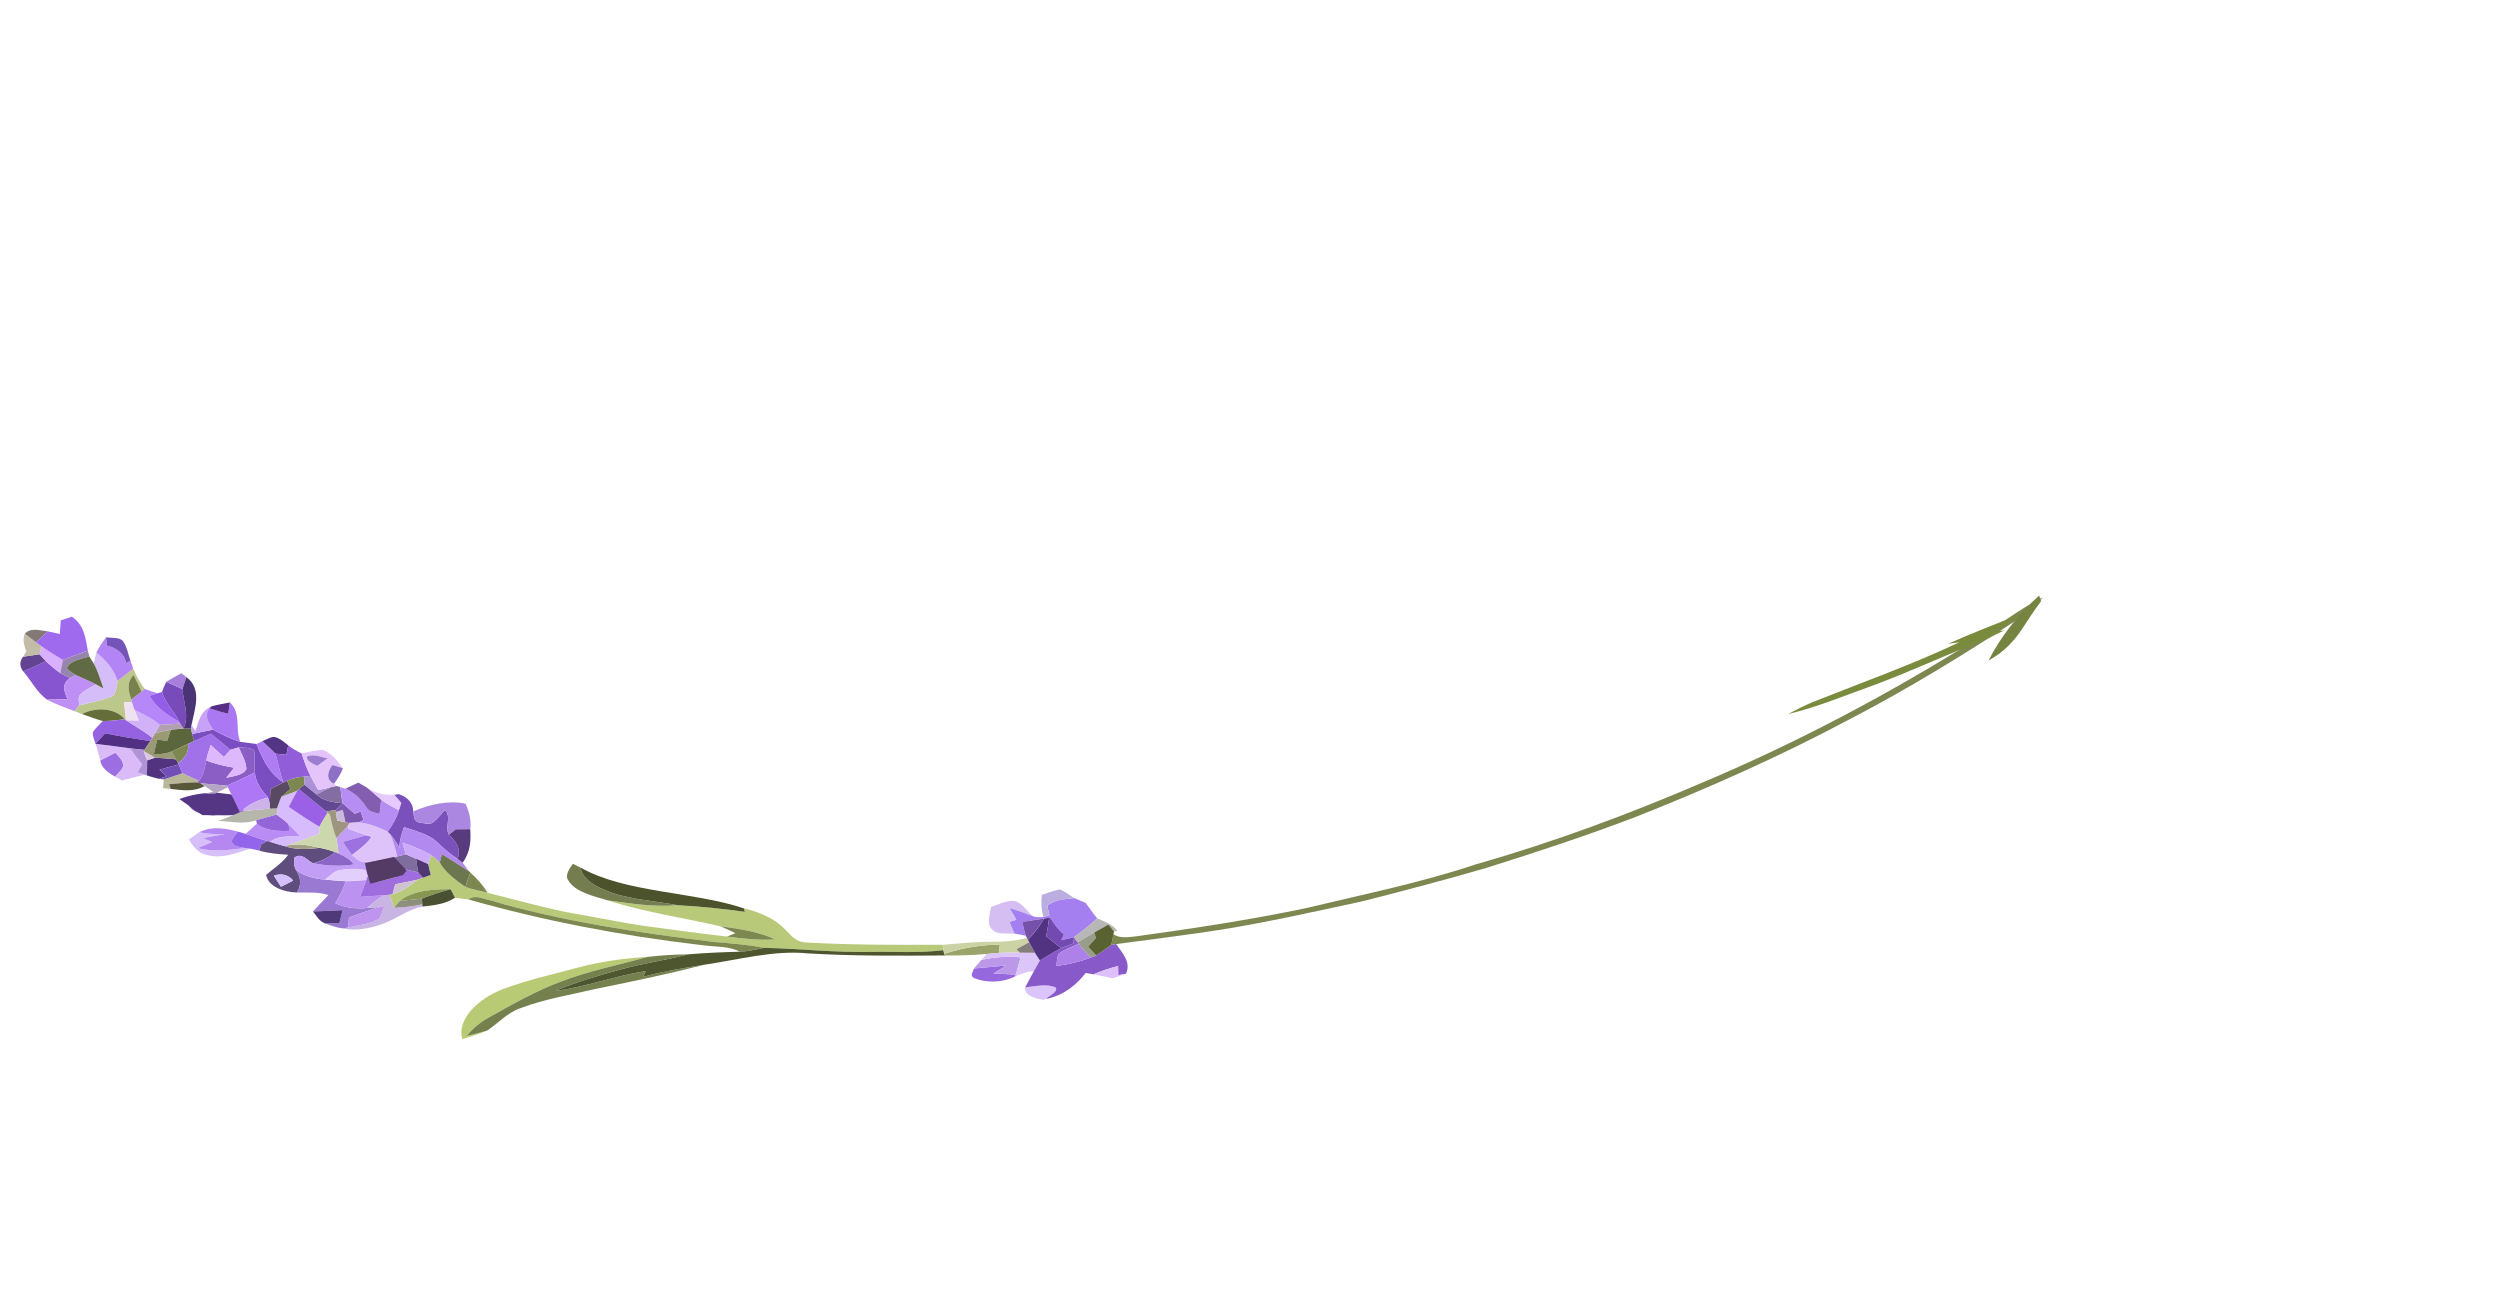<svg width="323" height="169" viewBox="0 0 323 169" fill="none" xmlns="http://www.w3.org/2000/svg">
<g clip-path="url(#clip0_201_320)">
<path d="M6.059 90.39C4.69 89.36 4.048 87.94 2.997 86.737C3.992 86.321 4.969 85.876 5.937 85.426C6.5 85.969 7.116 86.48 7.781 86.957C8.185 87.187 8.621 87.391 9.066 87.577C7.797 88.458 8.398 89.491 8.724 90.359C7.84 90.359 6.951 90.373 6.059 90.39Z" fill="#8755D0"/>
<path d="M2.997 86.737C2.568 86.194 2.458 85.52 2.98 84.85C3.689 84.744 4.397 84.635 5.105 84.526C5.377 84.83 5.653 85.13 5.937 85.426C4.969 85.876 3.992 86.321 2.997 86.737Z" fill="#624492"/>
<path d="M2.98 84.85C3.119 84.621 3.261 84.389 3.408 84.158C3.123 83.444 2.877 82.69 3.2 81.874C3.685 82.243 4.161 82.612 4.646 82.979C4.896 83.167 5.15 83.35 5.407 83.533C5.309 83.864 5.208 84.197 5.105 84.526C4.397 84.635 3.689 84.744 2.98 84.85Z" fill="#C3BCA8"/>
<path d="M4.646 82.979C4.162 82.612 3.685 82.243 3.2 81.874C4.016 81.026 5.229 81.474 6.179 81.575C5.669 82.041 5.156 82.511 4.646 82.979Z" fill="#827974"/>
<path d="M9.625 91.883C8.411 91.412 7.154 90.98 6.059 90.39C6.951 90.373 7.84 90.359 8.724 90.359C8.398 89.491 7.797 88.458 9.066 87.577C9.246 87.484 9.609 87.297 9.788 87.204C10.669 87.608 11.579 87.987 12.417 88.43C11.661 88.841 10.796 89.226 10.305 89.827C10.042 90.272 10.233 90.705 10.253 91.128C10.095 91.317 9.783 91.694 9.625 91.883Z" fill="#BE8FF5"/>
<path d="M5.937 85.426C5.653 85.13 5.377 84.83 5.105 84.526C5.208 84.197 5.309 83.864 5.407 83.533C6.267 84.14 7.187 84.707 8.11 85.268C8.017 85.832 7.91 86.393 7.781 86.957C7.116 86.48 6.5 85.969 5.937 85.426Z" fill="#D9B0FF"/>
<path d="M5.407 83.533C5.15 83.35 4.896 83.167 4.646 82.979C5.156 82.511 5.669 82.041 6.179 81.575C6.704 81.677 7.216 81.797 7.727 81.915C7.765 81.327 7.812 80.74 7.853 80.148C8.208 80.032 8.921 79.793 9.281 79.676C10.899 80.744 11.048 82.476 11.348 84.059C10.257 84.448 9.177 84.842 8.11 85.268C7.187 84.707 6.267 84.14 5.407 83.533Z" fill="#9F6AED"/>
<path d="M9.066 87.577C8.621 87.391 8.185 87.187 7.781 86.957C7.91 86.393 8.017 85.832 8.11 85.268C9.177 84.842 10.257 84.447 11.348 84.059C11.399 84.249 11.501 84.632 11.553 84.825C10.468 85.133 8.975 85.378 8.634 86.343C8.941 86.679 9.356 86.951 9.788 87.204C9.609 87.297 9.246 87.484 9.066 87.577Z" fill="#9785AF"/>
<path d="M10.594 92.251C10.269 92.132 9.948 92.009 9.625 91.883C9.783 91.694 10.095 91.317 10.253 91.128C11.716 90.721 13.287 90.516 14.658 89.882C15.022 89.252 15.11 88.603 15.188 87.968C15.864 87.44 16.54 86.912 17.214 86.381C17.598 87.299 18.079 88.181 18.687 89.009C18.586 89.096 18.387 89.266 18.285 89.35C17.964 88.631 17.627 87.919 17.256 87.217C16.246 88.286 16.646 89.379 16.953 90.377C16.983 90.474 17.04 90.668 17.066 90.766C16.809 90.751 16.295 90.721 16.038 90.706C16.102 91.494 16.178 92.275 16.276 93.054L16.102 92.918C15.121 91.643 12.681 91.19 10.594 92.251Z" fill="#BBC78B"/>
<path d="M10.253 91.128C10.233 90.705 10.042 90.272 10.305 89.827C10.796 89.226 11.661 88.841 12.417 88.43C12.734 88.602 13.051 88.774 13.364 88.948C12.987 87.873 12.682 86.769 12.121 85.752C12.203 85.279 12.311 84.804 12.45 84.327C13.778 85.323 14.727 86.562 15.188 87.968C15.11 88.603 15.022 89.252 14.658 89.882C13.287 90.516 11.716 90.721 10.253 91.128Z" fill="#D4BDF8"/>
<path d="M9.788 87.204C9.356 86.951 8.941 86.68 8.634 86.343C8.975 85.378 10.468 85.133 11.553 84.825C11.739 85.137 11.928 85.445 12.121 85.753C12.682 86.769 12.987 87.873 13.364 88.948C13.051 88.774 12.734 88.602 12.417 88.43C11.579 87.987 10.669 87.608 9.788 87.204Z" fill="#606A44"/>
<path d="M10.594 92.251C12.681 91.19 15.121 91.643 16.102 92.918C15.156 93.052 14.205 93.163 13.279 93.157C12.356 92.893 11.472 92.576 10.594 92.251Z" fill="#656D39"/>
<path d="M14.867 100.342C13.95 99.818 13.082 99.183 12.952 98.251C13.604 97.915 14.251 97.577 14.902 97.241C15.291 97.714 15.83 98.151 15.91 98.749C16.011 99.323 15.297 99.843 14.867 100.342Z" fill="#9C6EE1"/>
<path d="M12.952 98.251C12.759 97.531 12.583 96.806 12.34 96.099C13.836 96.279 15.323 96.476 16.804 96.681C17.276 97.383 17.792 98.065 18.363 98.72C18.169 99.077 17.977 99.434 17.779 99.789C18.081 99.891 18.379 99.99 18.68 100.089C17.698 100.334 16.717 100.582 15.74 100.832C15.444 100.672 15.152 100.511 14.867 100.342C15.297 99.843 16.011 99.323 15.91 98.749C15.83 98.15 15.291 97.714 14.902 97.241C14.251 97.577 13.604 97.915 12.952 98.251Z" fill="#DABBF7"/>
<path d="M12.34 96.099C12.186 95.605 11.948 95.118 12.003 94.576C12.35 94.079 12.832 93.624 13.279 93.157C14.205 93.163 15.156 93.052 16.102 92.918L16.276 93.054C17.413 93.818 18.684 94.483 19.686 95.34C19.621 95.444 19.486 95.654 19.416 95.756C17.45 95.463 15.501 95.135 13.59 94.747C13.174 95.199 12.757 95.649 12.34 96.099Z" fill="#9562E2"/>
<path d="M12.34 96.099C12.757 95.649 13.174 95.199 13.59 94.747C15.501 95.135 17.45 95.463 19.416 95.756C19.161 96.133 18.897 96.506 18.652 96.883C18.033 96.827 17.416 96.762 16.804 96.681C15.323 96.476 13.836 96.279 12.34 96.099Z" fill="#512F82"/>
<path d="M15.188 87.968C14.727 86.562 13.778 85.323 12.45 84.327C12.755 83.644 13.218 82.984 13.706 82.335C13.739 82.692 13.776 83.047 13.814 83.402C15.211 83.76 16.108 84.556 16.288 85.657C16.428 85.583 16.708 85.436 16.852 85.362C16.962 85.706 17.084 86.045 17.214 86.381C16.54 86.912 15.864 87.44 15.188 87.968Z" fill="#B284F5"/>
<path d="M18.68 100.089C18.379 99.99 18.081 99.89 17.779 99.789C17.976 99.434 18.169 99.077 18.362 98.72C17.792 98.065 17.276 97.383 16.803 96.681C17.416 96.762 18.033 96.827 18.652 96.883L18.568 97.034C18.679 97.45 18.843 97.846 19.015 98.24C19.024 98.884 19.006 99.532 18.963 100.181L18.68 100.089Z" fill="#AF93D7"/>
<path d="M19.686 95.34C18.684 94.483 17.413 93.818 16.276 93.054C16.821 93.067 17.361 93.078 17.902 93.091C17.729 92.644 17.559 92.193 17.394 91.74C18.57 92.302 19.752 92.868 20.647 93.655C20.462 94.01 20.272 94.363 20.073 94.712C19.977 94.87 19.782 95.185 19.686 95.34Z" fill="#D1B2F9"/>
<path d="M16.276 93.054C16.178 92.275 16.102 91.494 16.038 90.706C16.295 90.721 16.809 90.751 17.066 90.766C17.163 91.096 17.272 91.42 17.394 91.74C17.559 92.193 17.729 92.644 17.902 93.091C17.361 93.078 16.821 93.067 16.276 93.054Z" fill="#EEE2F2"/>
<path d="M16.288 85.657C16.108 84.556 15.211 83.76 13.814 83.402C13.776 83.047 13.739 82.692 13.706 82.335C14.431 82.455 15.45 82.314 15.865 82.804C16.43 83.571 16.547 84.504 16.852 85.362C16.708 85.436 16.428 85.583 16.288 85.657Z" fill="#7554BA"/>
<path d="M20.534 100.625C19.994 100.5 19.473 100.346 18.963 100.181C19.006 99.532 19.024 98.884 19.015 98.24C19.268 98.154 19.772 97.98 20.024 97.894C20.944 97.929 21.84 98.027 22.745 98.105C22.812 98.225 22.944 98.468 23.008 98.588L23.088 98.755C22.26 98.98 21.43 99.215 20.605 99.448C20.908 99.734 21.21 100.018 21.512 100.3C21.267 100.38 20.779 100.544 20.534 100.625Z" fill="#52337F"/>
<path d="M19.015 98.24C18.843 97.846 18.679 97.45 18.568 97.034C19.072 97.306 19.553 97.596 20.024 97.894C19.772 97.98 19.268 98.154 19.015 98.24Z" fill="#DCC7E4"/>
<path d="M18.568 97.034L18.652 96.883C18.897 96.506 19.161 96.133 19.416 95.756C19.486 95.654 19.621 95.444 19.686 95.34C19.782 95.185 19.977 94.87 20.073 94.712C20.742 94.557 21.413 94.395 22.088 94.262C21.915 94.757 21.748 95.248 21.587 95.737C21.162 95.677 20.741 95.614 20.316 95.551C20.152 96.202 19.998 96.851 19.852 97.501C20.618 97.442 21.405 97.396 22.147 97.101C22.348 97.436 22.548 97.769 22.745 98.105C21.84 98.027 20.944 97.929 20.024 97.894C19.553 97.596 19.072 97.306 18.568 97.034Z" fill="#9A9A77"/>
<path d="M17.394 91.74C17.272 91.42 17.163 91.096 17.066 90.766C17.04 90.668 16.983 90.474 16.953 90.377C17.4 90.039 17.851 89.7 18.285 89.35C18.387 89.266 18.586 89.096 18.687 89.009C19.229 89.211 19.788 89.39 20.34 89.577C20.081 89.656 19.564 89.815 19.306 89.893C20.074 91.319 21.558 92.366 23.163 93.283L23.294 93.49C22.413 93.552 21.526 93.608 20.647 93.655C19.752 92.868 18.57 92.302 17.394 91.74Z" fill="#B687F8"/>
<path d="M16.953 90.377C16.646 89.379 16.246 88.286 17.256 87.217C17.627 87.919 17.964 88.631 18.285 89.35C17.851 89.7 17.4 90.039 16.953 90.377Z" fill="#78804C"/>
<path d="M21.065 101.829C21.102 101.451 21.134 101.074 21.165 100.695C21.974 100.448 22.77 100.169 23.567 99.896C24.287 100.215 25.002 100.544 25.711 100.871L25.38 101.077C24.213 101.099 23.032 101.197 21.849 101.323C21.903 101.476 22.007 101.78 22.06 101.93C21.728 101.9 21.399 101.865 21.065 101.829Z" fill="#B9B699"/>
<path d="M21.165 100.695C21.009 100.677 20.689 100.643 20.534 100.625C20.779 100.544 21.267 100.38 21.512 100.3C21.21 100.019 20.908 99.734 20.605 99.448C21.43 99.215 22.26 98.98 23.088 98.755C23.256 99.132 23.407 99.517 23.567 99.896C22.77 100.169 21.974 100.448 21.165 100.695Z" fill="#714FB6"/>
<path d="M22.147 97.101C21.405 97.396 20.618 97.442 19.852 97.501C19.998 96.851 20.152 96.202 20.315 95.551C20.741 95.614 21.162 95.677 21.587 95.737C21.748 95.248 21.915 94.757 22.088 94.262C22.629 94.21 23.174 94.169 23.712 94.138C23.954 94.13 24.437 94.112 24.678 94.101C24.714 94.283 24.789 94.646 24.824 94.828C24.907 95.135 24.997 95.44 25.092 95.743C24.89 95.834 24.49 96.016 24.288 96.106C23.567 96.433 22.858 96.77 22.147 97.101Z" fill="#5B663C"/>
<path d="M27.714 105.336C25.539 105.341 23.881 104.454 24.367 102.986C24.798 103.095 25.234 103.203 25.665 103.309C25.617 103.752 25.585 104.192 25.568 104.628C26.059 104.299 26.544 103.968 27.029 103.638C28.965 103.382 30.906 103.125 32.856 102.782C33.057 102.911 33.263 103.039 33.468 103.163C31.532 103.861 29.713 104.753 27.714 105.336Z" fill="#764FB5"/>
<path d="M22.06 101.93C22.007 101.78 21.903 101.476 21.849 101.323C23.032 101.197 24.213 101.099 25.38 101.077C25.521 101.108 25.8 101.171 25.938 101.203C26.063 101.289 26.318 101.463 26.443 101.549C25.013 102.375 23.469 102.083 22.06 101.93Z" fill="#57583A"/>
<path d="M24.616 104.255C24.138 103.917 23.653 103.574 23.173 103.231C24.719 102.671 26.341 102.394 28.001 102.415C28.619 102.483 29.239 102.556 29.86 102.635C30.565 103.492 31.264 104.363 31.953 105.236C30.02 105.376 28.072 105.344 26.13 105.31C25.749 105.047 24.992 104.519 24.616 104.255Z" fill="#543684"/>
<path d="M20.073 94.712C20.272 94.363 20.462 94.01 20.647 93.655C21.527 93.608 22.413 93.553 23.294 93.49C23.399 93.651 23.61 93.977 23.712 94.138C23.174 94.169 22.629 94.21 22.088 94.262C21.413 94.395 20.742 94.557 20.073 94.712Z" fill="#B2A0B1"/>
<path d="M27.02 110.528C25.56 110.318 24.954 109.334 24.393 108.467C24.838 108.153 25.281 107.834 25.737 107.532C26.79 107.747 27.923 107.802 29.082 107.752C28.128 107.918 27.172 108.099 26.219 108.286C26.619 108.454 27.024 108.621 27.428 108.788C26.788 109.052 26.153 109.315 25.517 109.578C27.407 110.053 29.578 109.851 31.7 109.564C31.857 109.588 32.175 109.631 32.336 109.651C30.62 110.195 28.698 110.94 27.02 110.528Z" fill="#D7C0FA"/>
<path d="M23.163 93.283C21.558 92.366 20.074 91.319 19.306 89.893C19.564 89.815 20.081 89.656 20.34 89.577C20.488 89.532 20.783 89.441 20.935 89.394C21.299 90.835 22.569 91.928 23.163 93.283Z" fill="#945DE8"/>
<path d="M31.699 109.564C29.578 109.851 27.407 110.053 25.517 109.578C26.153 109.315 26.788 109.052 27.428 108.788C27.024 108.621 26.619 108.454 26.219 108.286C27.172 108.099 28.128 107.918 29.082 107.752C27.923 107.802 26.789 107.747 25.737 107.532C27.422 106.661 29.233 107.053 30.716 107.434C30.434 107.892 29.83 108.371 29.983 108.845C30.11 109.416 31.062 109.424 31.699 109.564Z" fill="#B488F0"/>
<path d="M22.745 98.105C22.548 97.769 22.348 97.436 22.147 97.101C22.858 96.77 23.567 96.433 24.288 96.106C24.449 96.972 24.022 97.883 23.008 98.588C22.944 98.468 22.812 98.225 22.745 98.105Z" fill="#7D8850"/>
<path d="M23.567 99.896C23.407 99.517 23.256 99.132 23.088 98.755L23.008 98.588C24.022 97.883 24.449 96.972 24.288 96.106C24.49 96.016 24.89 95.834 25.092 95.743C25.813 95.419 26.541 95.104 27.27 94.789C28.104 95.484 28.923 96.186 29.765 96.876C29.485 97.188 29.204 97.5 28.922 97.808C28.35 97.295 27.784 96.776 27.22 96.26C26.985 96.927 26.778 97.596 26.646 98.263C26.494 99.136 26.329 100.03 25.711 100.871C25.002 100.544 24.287 100.215 23.567 99.896Z" fill="#A071E8"/>
<path d="M23.163 93.283C22.569 91.928 21.299 90.835 20.935 89.394C21.085 88.962 21.262 88.528 21.471 88.098C22.172 88.41 22.869 88.723 23.581 89.029C23.672 90.725 24.499 92.338 23.712 94.138C23.61 93.977 23.399 93.651 23.294 93.49L23.163 93.283Z" fill="#774CBA"/>
<path d="M21.471 88.098C22.097 87.7 22.76 87.34 23.422 86.977C23.585 87.104 23.916 87.359 24.078 87.486C23.906 88.002 23.728 88.514 23.581 89.029C22.869 88.723 22.172 88.41 21.471 88.098Z" fill="#A680DB"/>
<path d="M25.38 101.077L25.711 100.871C26.329 100.03 26.494 99.136 26.646 98.263C27.766 98.678 28.979 98.978 30.247 99.189C29.91 99.621 29.573 100.055 29.24 100.485C30.169 100.273 31.433 100.167 31.833 99.357C31.802 98.347 31.222 97.474 30.844 96.56C31.554 96.607 32.394 96.579 32.846 96.973C32.964 97.908 32.795 98.887 32.929 99.817C31.738 100.409 30.53 100.975 29.302 101.513C28.2 101.375 27.05 101.327 25.938 101.203C25.8 101.171 25.521 101.108 25.38 101.077Z" fill="#8A5EC5"/>
<path d="M24.678 94.101C24.437 94.112 23.954 94.13 23.712 94.138C24.499 92.338 23.672 90.725 23.581 89.029C23.728 88.514 23.906 88.002 24.078 87.486C26.14 88.999 25.18 91.53 24.745 93.652C24.726 93.765 24.697 93.988 24.678 94.101Z" fill="#4B3476"/>
<path d="M27.828 102.525C27.318 102.545 26.809 102.567 26.301 102.593C26.611 102.522 27.235 102.384 27.55 102.315C27.184 102.06 26.814 101.806 26.443 101.549C26.318 101.463 26.063 101.289 25.938 101.203C27.05 101.327 28.2 101.375 29.302 101.513L29.42 101.703C28.889 101.977 28.359 102.251 27.828 102.525Z" fill="#B5A6C3"/>
<path d="M25.092 95.744C24.997 95.44 24.907 95.135 24.824 94.828C25.716 94.643 26.612 94.456 27.508 94.27C28.62 94.858 29.739 95.453 31.041 95.852C31.739 95.956 32.446 96.041 33.149 96.131C33.891 97.956 34.694 99.841 36.625 101.098C36.066 101.383 35.516 101.668 34.962 101.951C34.91 102.602 34.863 103.255 34.871 103.899C34.808 103.683 34.683 103.247 34.62 103.03C33.774 102.078 33.02 101.053 32.929 99.817C32.795 98.887 32.964 97.908 32.846 96.973C32.394 96.579 31.554 96.607 30.844 96.561C30.572 96.639 30.033 96.799 29.765 96.876C28.923 96.186 28.104 95.484 27.27 94.789C26.541 95.104 25.813 95.419 25.092 95.744Z" fill="#7A4EC0"/>
<path d="M24.824 94.828C24.789 94.646 24.714 94.283 24.678 94.101C24.697 93.988 24.726 93.765 24.745 93.652C24.863 93.86 25.101 94.269 25.222 94.473C25.704 93.386 25.704 92.012 27.299 91.268L27.07 91.524C26.245 92.556 27.055 93.44 27.508 94.27C26.612 94.456 25.716 94.643 24.824 94.828Z" fill="#C8A2F7"/>
<path d="M33.093 105.983C31.378 106.574 29.795 106.103 28.172 106.062C29.136 105.732 30.074 105.355 30.989 104.942L31.254 104.821C32.471 104.671 33.686 104.564 34.89 104.484C35.117 104.471 35.567 104.443 35.791 104.431C35.843 104.279 35.952 103.975 36.005 103.823C35.897 104.298 35.819 104.771 35.737 105.244C34.857 105.489 33.979 105.742 33.093 105.983Z" fill="#B4B7A9"/>
<path d="M26.646 98.263C26.778 97.596 26.985 96.927 27.22 96.26C27.784 96.776 28.35 97.295 28.922 97.808C29.204 97.5 29.485 97.188 29.765 96.876C30.033 96.799 30.572 96.639 30.844 96.56C31.222 97.474 31.802 98.347 31.833 99.357C31.433 100.167 30.169 100.273 29.24 100.485C29.573 100.055 29.91 99.621 30.247 99.189C28.978 98.978 27.765 98.678 26.646 98.263Z" fill="#DDB8FD"/>
<path d="M31.7 109.564C31.062 109.424 30.11 109.416 29.984 108.845C29.83 108.371 30.434 107.892 30.716 107.434C30.967 107.51 31.477 107.658 31.729 107.734C32.657 108.033 33.562 108.362 34.501 108.649C34.31 108.766 33.926 109.007 33.735 109.124C33.681 109.318 33.567 109.707 33.513 109.901C33.128 109.807 32.736 109.72 32.336 109.651C32.175 109.631 31.857 109.588 31.7 109.564Z" fill="#9365EA"/>
<path d="M27.508 94.27C27.055 93.44 26.245 92.556 27.07 91.524C27.854 91.781 28.652 92.025 29.485 92.217C29.554 91.729 29.623 91.243 29.692 90.755C31.216 92.133 30.334 94.21 31.041 95.852C29.739 95.453 28.62 94.858 27.508 94.27Z" fill="#A978F2"/>
<path d="M29.42 101.703L29.302 101.513C30.53 100.975 31.738 100.409 32.929 99.817C33.02 101.053 33.774 102.078 34.62 103.03C33.327 103.407 32.014 103.893 31.254 104.821L30.989 104.943C30.46 103.863 29.98 102.768 29.42 101.703Z" fill="#AD77F6"/>
<path d="M34.501 108.649C33.562 108.362 32.657 108.033 31.729 107.734C32.225 107.299 32.726 106.865 33.186 106.41C34.136 107.289 35.808 107.431 37.441 107.343C37.395 107.12 37.296 106.67 37.245 106.447C37.806 106.982 38.328 107.537 38.845 108.092C37.538 108.102 36.037 107.887 34.896 108.767C34.795 108.738 34.602 108.679 34.501 108.649Z" fill="#B98CF5"/>
<path d="M29.485 92.217C28.652 92.025 27.854 91.781 27.07 91.524L27.299 91.268C28.088 91.047 28.895 90.909 29.692 90.755C29.624 91.243 29.554 91.729 29.485 92.217Z" fill="#572E85"/>
<path d="M34.89 104.484C33.686 104.564 32.471 104.671 31.254 104.821C32.014 103.893 33.327 103.406 34.62 103.03C34.683 103.247 34.808 103.683 34.871 103.899C34.874 104.045 34.886 104.338 34.89 104.484Z" fill="#CEB3EB"/>
<path d="M38.355 115.313C36.417 115.237 34.608 114.453 34.388 113.019C35.389 112.179 36.567 111.423 37.234 110.433C35.944 110.357 34.657 110.244 33.513 109.901C33.567 109.707 33.681 109.318 33.735 109.124C33.926 109.007 34.31 108.766 34.501 108.649C34.602 108.679 34.795 108.738 34.896 108.768C35.545 108.968 36.197 109.164 36.862 109.342C38.163 109.787 39.739 109.753 41.293 109.537C41.995 109.67 42.666 109.855 43.292 110.088C42.55 110.763 41.565 111.248 40.49 111.545C39.714 111.283 39.135 110.119 38.058 110.772C37.911 111.35 37.979 111.919 38.245 112.413C38.837 113.266 39.023 114.275 38.355 115.313ZM36.309 114.569C36.833 114.305 37.357 114.039 37.879 113.768C37.369 113.174 36.563 112.717 35.383 113.138C35.678 113.622 35.987 114.098 36.309 114.569Z" fill="#5F4E7D"/>
<path d="M33.186 106.41C33.161 106.303 33.118 106.09 33.093 105.983C33.979 105.742 34.857 105.489 35.737 105.244C36.27 105.625 36.804 106.009 37.245 106.447C37.296 106.67 37.395 107.12 37.441 107.343C35.808 107.431 34.136 107.289 33.186 106.41Z" fill="#9464D9"/>
<path d="M36.309 114.569C35.987 114.098 35.678 113.622 35.383 113.138C36.563 112.717 37.369 113.174 37.879 113.768C37.357 114.039 36.833 114.305 36.309 114.569Z" fill="#D6BFFD"/>
<path d="M34.896 108.767C36.037 107.887 37.538 108.102 38.845 108.092C38.328 107.537 37.806 106.982 37.245 106.447C36.804 106.009 36.27 105.625 35.737 105.244C35.819 104.771 35.897 104.298 36.005 103.823C36.103 103.527 36.22 103.233 36.354 102.937C37.039 102.678 37.727 102.425 38.408 102.15C38.031 102.849 37.682 103.553 37.301 104.251C38.577 105.136 39.887 105.997 41.259 106.808C41.25 107.122 41.249 107.433 41.251 107.741C39.918 108.233 38.589 108.727 37.248 109.209L36.862 109.342C36.197 109.164 35.545 108.968 34.896 108.767Z" fill="#D6BBFD"/>
<path d="M34.89 104.484C34.886 104.338 34.874 104.045 34.871 103.899C34.863 103.255 34.91 102.602 34.962 101.951C35.516 101.668 36.066 101.383 36.625 101.098L37.088 100.872C37.246 101.228 37.398 101.582 37.544 101.941C37.144 102.273 36.743 102.599 36.354 102.937C36.22 103.233 36.103 103.527 36.005 103.823C35.952 103.975 35.843 104.279 35.791 104.431C35.567 104.443 35.117 104.471 34.89 104.484Z" fill="#594963"/>
<path d="M42.432 115.645C41.234 115.218 39.75 115.331 38.355 115.313C39.023 114.275 38.837 113.266 38.245 112.413C39.208 113.125 40.533 113.545 42.011 113.642C42.893 113.735 43.78 113.815 44.68 113.858C44.367 114.81 43.891 115.751 43.321 116.676C44.455 117.246 45.897 117.47 47.435 117.312C47.964 117.281 48.495 117.241 49.027 117.188C47.698 117.598 46.401 118.077 45.092 118.529C45.054 118.967 45.012 119.407 44.973 119.842C44.795 119.872 44.436 119.926 44.257 119.953C43.444 119.821 42.701 119.58 42.001 119.304C42.613 119.302 43.225 119.284 43.842 119.265C43.972 118.707 44.115 118.148 44.263 117.588C42.984 117.67 41.707 117.713 40.432 117.761C41.082 117.051 41.755 116.347 42.432 115.645Z" fill="#9979D1"/>
<path d="M36.625 101.098C34.694 99.841 33.891 97.955 33.149 96.131C33.337 96.036 33.713 95.849 33.897 95.757C34.463 96.294 35.063 96.809 35.59 97.368C35.94 98.609 36.184 99.882 36.625 101.098Z" fill="#AD7DF1"/>
<path d="M38.245 112.413C37.979 111.919 37.911 111.35 38.058 110.772C39.135 110.119 39.714 111.283 40.49 111.545C42.117 111.833 43.875 111.982 45.685 111.694C45.331 111.035 44.496 110.654 43.724 110.274C43.658 109.598 43.597 108.923 43.452 108.265C44.013 107.722 44.553 107.17 45.02 106.593C45.003 106.712 44.972 106.942 44.958 107.056C45.735 107.372 46.55 107.647 47.366 107.922C46.331 108.17 45.31 108.47 44.293 108.767C44.669 109.342 45.041 109.919 45.483 110.458C45.845 110.781 46.209 111.111 46.7 111.336C48.214 111.403 49.797 110.898 51.331 110.657C50.193 111.031 49.082 111.475 47.983 111.931C47.798 112.37 47.636 112.808 47.482 113.245L47.407 113.462C47.329 113.106 47.21 112.761 47.059 112.427C46.001 112.223 44.786 112.231 43.617 112.491C42.952 112.744 42.535 113.26 42.011 113.642C40.533 113.545 39.208 113.125 38.245 112.413Z" fill="#C29EF6"/>
<path d="M41.293 109.537C39.739 109.753 38.163 109.787 36.862 109.342L37.248 109.209C38.721 108.94 40.035 109.249 41.293 109.537Z" fill="#A3A084"/>
<path d="M41.293 109.537C40.035 109.249 38.722 108.94 37.248 109.209C38.589 108.727 39.918 108.233 41.251 107.741C41.249 107.433 41.25 107.122 41.259 106.808C41.565 106.194 41.944 105.586 42.319 104.98C42.396 105.052 42.549 105.194 42.626 105.263C42.832 106.282 43.047 107.299 43.452 108.265C43.597 108.923 43.658 109.598 43.724 110.274C43.618 110.228 43.402 110.133 43.292 110.088C42.666 109.855 41.995 109.67 41.293 109.537Z" fill="#CDD7AE"/>
<path d="M35.59 97.368C35.063 96.809 34.463 96.294 33.897 95.757C34.466 95.542 35.201 95.004 35.755 95.301C36.374 95.537 36.774 95.953 37.24 96.301C37.159 96.712 37.082 97.118 37.004 97.525C36.533 97.475 36.062 97.422 35.59 97.368Z" fill="#543485"/>
<path d="M36.354 102.936C36.743 102.599 37.144 102.273 37.544 101.941C37.398 101.582 37.246 101.228 37.088 100.872C37.802 100.535 38.589 100.389 39.366 100.325C39.357 100.588 39.337 101.111 39.328 101.374C39.15 101.523 38.795 101.822 38.617 101.971L38.408 102.15C37.726 102.425 37.039 102.678 36.354 102.936Z" fill="#7D8850"/>
<path d="M42 119.304C41.187 118.986 40.889 118.306 40.432 117.761C41.707 117.713 42.984 117.67 44.263 117.588C44.115 118.148 43.972 118.707 43.842 119.265C43.225 119.284 42.613 119.302 42 119.304Z" fill="#4F3979"/>
<path d="M41.259 106.808C39.887 105.997 38.577 105.136 37.301 104.251C37.682 103.553 38.031 102.849 38.408 102.15L38.617 101.971C39.789 102.929 40.968 103.882 42.147 104.835L42.319 104.98C41.944 105.586 41.565 106.194 41.259 106.808Z" fill="#9A61E7"/>
<path d="M36.625 101.098C36.184 99.882 35.94 98.609 35.59 97.369C36.062 97.422 36.533 97.475 37.004 97.525C37.082 97.118 37.159 96.712 37.24 96.301C37.744 96.707 38.337 97.046 38.968 97.346C39.292 98.325 39.621 99.302 40.104 100.229C39.919 100.251 39.55 100.299 39.366 100.325C38.589 100.39 37.802 100.535 37.088 100.872L36.625 101.098Z" fill="#915DD8"/>
<path d="M45.685 111.694C43.875 111.982 42.117 111.833 40.49 111.545C41.565 111.248 42.55 110.763 43.292 110.088C43.402 110.133 43.618 110.228 43.724 110.274C44.496 110.654 45.331 111.035 45.685 111.694Z" fill="#8B65C8"/>
<path d="M42.147 104.835C40.968 103.882 39.789 102.929 38.617 101.971C38.795 101.822 39.15 101.523 39.328 101.374C39.858 101.794 40.369 102.226 40.902 102.643C41.656 103.383 42.904 103.701 44.251 103.756C43.95 104.055 43.657 104.355 43.374 104.659C43.066 104.702 42.455 104.791 42.147 104.835Z" fill="#624793"/>
<path d="M44.771 113.834C43.84 113.799 42.923 113.727 42.011 113.642C42.556 113.254 42.992 112.733 43.683 112.473C44.895 112.202 46.152 112.183 47.245 112.377C47.399 112.71 47.519 113.055 47.596 113.412L47.515 113.658C46.597 113.739 45.675 113.822 44.771 113.834Z" fill="#E2CFFC"/>
<path d="M50.265 119.023C48.387 119.87 46.132 120.355 44.257 119.953C44.436 119.926 44.795 119.872 44.973 119.842C46.318 119.557 47.783 119.373 48.985 118.704C49.285 118.166 49.464 117.609 49.667 117.058C49.508 117.092 49.188 117.157 49.027 117.188C48.495 117.241 47.964 117.281 47.435 117.312C48.087 116.728 48.764 116.139 49.588 115.667C49.766 115.652 50.125 115.619 50.308 115.603C50.54 116.154 50.722 116.719 50.891 117.284C52.105 117.258 53.341 117.094 54.563 116.833L54.584 117.129C52.968 117.443 51.689 118.372 50.265 119.023Z" fill="#C9B5E4"/>
<path d="M47.435 117.312C45.896 117.47 44.455 117.246 43.321 116.676C43.891 115.751 44.367 114.81 44.68 113.858C45.554 113.854 46.444 113.78 47.331 113.707C47.072 114.432 46.786 115.155 46.51 115.881C47.535 115.813 48.558 115.751 49.588 115.667C48.764 116.139 48.087 116.728 47.435 117.312Z" fill="#BC92F1"/>
<path d="M39.328 101.374C39.337 101.111 39.357 100.588 39.366 100.325C39.55 100.299 39.919 100.251 40.104 100.229C40.422 100.85 40.776 101.458 41.121 102.069C41.655 101.956 42.189 101.843 42.721 101.724C42.108 102.023 41.504 102.335 40.902 102.643C40.369 102.226 39.858 101.794 39.328 101.374Z" fill="#AB91D6"/>
<path d="M40.104 100.229C39.621 99.302 39.292 98.325 38.968 97.346C39.881 97.158 40.811 96.9 41.726 96.883C42.964 97.41 43.625 98.37 44.302 99.254C43.848 99.118 43.398 98.981 42.944 98.843C42.307 99.749 42.071 100.725 43.15 101.271C43.24 101.34 43.42 101.483 43.51 101.552C43.313 101.596 42.919 101.683 42.721 101.724C42.189 101.843 41.655 101.956 41.121 102.069C40.776 101.458 40.422 100.85 40.104 100.229ZM40.973 98.946C41.424 98.624 41.875 98.303 42.326 97.979C41.484 97.839 40.644 97.37 39.662 97.732C39.569 98.397 40.41 98.618 40.973 98.946Z" fill="#E4C4FB"/>
<path d="M48.985 118.704C47.783 119.373 46.318 119.557 44.973 119.842C45.012 119.407 45.054 118.967 45.092 118.529C46.401 118.077 47.698 117.598 49.027 117.188C49.188 117.157 49.508 117.092 49.667 117.058C49.464 117.609 49.285 118.166 48.985 118.704Z" fill="#BE94EE"/>
<path d="M44.251 103.756C42.904 103.701 41.656 103.383 40.902 102.642C41.504 102.335 42.108 102.023 42.721 101.724C42.919 101.683 43.313 101.596 43.51 101.552C43.626 101.587 43.853 101.657 43.97 101.695C44.048 102.386 44.119 103.079 44.251 103.756Z" fill="#836DA3"/>
<path d="M40.973 98.946C40.41 98.618 39.569 98.397 39.662 97.732C40.644 97.37 41.485 97.839 42.326 97.979C41.875 98.303 41.424 98.624 40.973 98.946Z" fill="#9D7DD0"/>
<path d="M43.452 108.265C43.047 107.299 42.832 106.282 42.626 105.263C42.549 105.194 42.396 105.052 42.319 104.98L42.147 104.835C42.455 104.791 43.066 104.702 43.374 104.659L43.386 104.904C43.441 105.275 43.5 105.642 43.563 106.011C43.918 106.093 44.276 106.17 44.637 106.241C44.768 106.263 45.031 106.3 45.16 106.32L45.02 106.593C44.553 107.17 44.013 107.722 43.452 108.265Z" fill="#9D957F"/>
<path d="M46.51 115.881C46.786 115.155 47.072 114.432 47.331 113.707L47.407 113.462L47.482 113.245C47.947 113.47 48.414 113.692 48.9 113.897C49.678 113.719 50.459 113.518 51.226 113.28C51.283 113.178 51.39 112.979 51.447 112.879C51.54 112.711 51.726 112.377 51.818 112.208C52.568 112.37 53.322 112.533 54.045 112.731C54.196 112.897 54.499 113.229 54.645 113.396C54.464 113.463 54.1 113.599 53.914 113.667C52.967 113.879 52.016 114.056 51.066 114.239C50.948 114.68 50.831 115.119 50.713 115.557L50.308 115.603C50.125 115.619 49.766 115.652 49.588 115.667C48.558 115.751 47.535 115.813 46.51 115.881Z" fill="#9F6DDE"/>
<path d="M45.483 110.459C45.041 109.919 44.669 109.342 44.293 108.767C45.31 108.47 46.331 108.17 47.366 107.922C47.526 107.975 47.849 108.083 48.005 108.137C47.395 109.01 46.448 109.751 45.483 110.459Z" fill="#9E71E0"/>
<path d="M44.637 106.241C44.276 106.17 43.918 106.093 43.563 106.011C43.5 105.642 43.441 105.275 43.386 104.904C43.613 104.837 44.066 104.706 44.288 104.641C44.405 105.175 44.517 105.711 44.637 106.241Z" fill="#CABBDB"/>
<path d="M43.386 104.904L43.374 104.658C43.657 104.355 43.95 104.055 44.251 103.756C44.756 104.231 45.302 104.678 45.825 105.139C46.08 105.047 46.339 104.953 46.594 104.858C46.726 105.221 46.859 105.583 46.975 105.95C46.818 106.025 46.502 106.173 46.344 106.248C46.048 106.267 45.458 106.303 45.16 106.32C45.031 106.3 44.768 106.263 44.637 106.241C44.517 105.711 44.405 105.175 44.288 104.641C44.066 104.706 43.613 104.837 43.386 104.904Z" fill="#7D59AF"/>
<path d="M43.15 101.271C42.071 100.725 42.307 99.749 42.944 98.843C43.398 98.981 43.848 99.118 44.302 99.254C44.07 99.947 43.623 100.618 43.15 101.271Z" fill="#8E71C6"/>
<path d="M46.7 111.336C46.209 111.111 45.845 110.781 45.483 110.459C46.448 109.751 47.395 109.01 48.005 108.137C47.849 108.083 47.526 107.975 47.366 107.922C46.55 107.647 45.735 107.372 44.958 107.056C44.972 106.942 45.003 106.712 45.02 106.593L45.16 106.32C45.458 106.303 46.048 106.267 46.344 106.248C47.779 106.399 48.977 106.907 50.094 107.448C50.174 107.532 50.33 107.699 50.41 107.783C50.831 108.705 51.08 109.686 51.331 110.657C49.797 110.898 48.214 111.403 46.7 111.336Z" fill="#DDC3FA"/>
<path d="M44.251 103.756C44.119 103.079 44.048 102.386 43.97 101.695C44.13 101.748 44.456 101.852 44.617 101.905C45.925 102.461 46.724 103.39 47.37 104.36C47.633 104.858 48.4 104.985 49.039 105.167C49.118 104.55 49.183 103.931 49.253 103.314C49.935 103.837 50.735 104.272 51.553 104.688C51.286 105.633 50.748 106.558 50.094 107.448C48.977 106.907 47.779 106.399 46.344 106.248C46.502 106.173 46.818 106.025 46.975 105.95C46.859 105.583 46.726 105.221 46.594 104.858C46.339 104.953 46.08 105.047 45.825 105.139C45.302 104.678 44.756 104.231 44.251 103.756Z" fill="#B68EF3"/>
<path d="M47.37 104.36C46.724 103.39 45.925 102.461 44.617 101.905C45.171 101.636 45.731 101.373 46.291 101.112C46.664 101.326 47.032 101.539 47.401 101.754C48.057 102.249 48.623 102.803 49.253 103.314C49.183 103.931 49.118 104.55 49.039 105.167C48.4 104.985 47.633 104.858 47.37 104.36Z" fill="#835DAF"/>
<path d="M47.983 111.931C49.082 111.475 50.193 111.031 51.331 110.657C51.695 110.557 52.06 110.459 52.425 110.364C52.873 110.561 53.325 110.754 53.773 110.952C53.84 111.55 53.915 112.146 54.045 112.731C53.322 112.533 52.568 112.37 51.818 112.208C51.726 112.377 51.54 112.711 51.447 112.879C51.126 112.394 50.77 111.924 50.42 111.449C49.732 111.582 49.042 111.71 48.356 111.849L47.983 111.931Z" fill="#7F6D9E"/>
<path d="M47.861 114.168C47.549 113.305 47.319 112.417 47.158 111.514C48.399 111.24 49.644 110.98 50.886 110.713C51.446 111.3 52.021 111.878 52.529 112.483C52.413 112.622 52.198 112.901 52.083 113.044C50.687 113.461 49.27 113.829 47.861 114.168Z" fill="#533B65"/>
<path d="M50.891 117.284C50.722 116.719 50.54 116.154 50.307 115.603L50.713 115.557C52.011 115.182 53.02 114.439 53.914 113.667C54.1 113.599 54.464 113.463 54.645 113.396C54.982 113.276 55.318 113.156 55.655 113.036C55.532 112.578 55.404 112.118 55.323 111.649C55.44 111.256 55.579 110.866 55.719 110.475C56.139 110.766 56.507 111.096 56.825 111.453C57.525 112.708 58.805 113.673 60.114 114.582C61.011 114.913 62.007 115.116 62.983 115.343C66.326 116.201 69.645 117.089 73.069 117.832C76.393 118.39 79.642 119.079 82.992 119.599C86.632 120.075 90.251 120.59 93.924 121.003C95.944 121.285 98.019 121.489 100.189 121.383C98.13 120.412 95.609 120.001 93.08 119.679C88.228 118.558 83.108 117.829 78.527 116.328C81.451 116.715 84.353 117.223 87.53 116.947C90.486 117.107 93.385 117.404 96.234 117.808C96.199 117.694 96.129 117.468 96.094 117.352C98.201 117.858 100.102 118.705 101.338 119.986C102.135 120.706 102.709 121.771 104.286 121.773C110.048 122.097 115.925 122.087 121.794 122.064C121.818 122.24 121.867 122.586 121.892 122.762C118.709 123.166 115.645 122.934 112.53 122.993C107.841 123.077 103.351 122.577 98.727 122.457C96.678 122.037 94.483 121.898 92.319 121.709C82.321 120.494 72.399 118.996 63.314 116.313C62.45 116.174 61.449 115.52 60.505 116.204C59.937 116.126 59.361 116.062 58.784 115.998C58.6 115.625 58.424 115.25 58.216 114.887C56.059 114.876 53.436 114.998 51.661 116.377C51.399 116.678 51.143 116.98 50.891 117.284Z" fill="#B8C979"/>
<path d="M54.563 116.833C53.341 117.094 52.105 117.258 50.891 117.284C51.143 116.98 51.399 116.678 51.661 116.377C52.61 116.306 53.559 116.219 54.511 116.11C54.525 116.292 54.55 116.654 54.563 116.833Z" fill="#8B8F7B"/>
<path d="M50.713 115.557C50.831 115.119 50.949 114.68 51.066 114.239C52.016 114.056 52.967 113.879 53.914 113.667C53.02 114.439 52.011 115.182 50.713 115.557Z" fill="#CFC2D3"/>
<path d="M49.253 103.314C48.623 102.803 48.057 102.249 47.401 101.754C48.506 102.481 49.988 102.94 51.739 102.564L51.513 102.6C51.373 102.623 51.096 102.667 50.959 102.689C51.254 103.041 51.555 103.388 51.857 103.735C51.756 104.055 51.655 104.373 51.553 104.688C50.735 104.272 49.935 103.837 49.253 103.314Z" fill="#E6CAFF"/>
<path d="M54.511 116.11C53.559 116.219 52.61 116.306 51.661 116.377C53.436 114.998 56.059 114.876 58.216 114.887C56.96 115.239 55.707 115.617 54.511 116.11Z" fill="#879650"/>
<path d="M50.094 107.448C50.748 106.558 51.286 105.633 51.553 104.688C51.655 104.373 51.756 104.055 51.857 103.735C51.555 103.388 51.254 103.041 50.959 102.689C51.096 102.667 51.373 102.623 51.513 102.6C52.72 102.995 53.407 103.817 53.378 104.836C53.529 105.367 53.358 106.188 54.299 106.286C54.817 106.345 55.608 106.629 56.053 106.169C56.605 105.692 57.025 105.157 57.496 104.642C58.386 105.544 57.424 106.861 58.007 107.842C58.918 108.69 59.624 109.704 59.105 110.962C58.1 110.328 57.283 109.568 56.475 108.806C55.459 107.813 53.749 107.382 52.207 106.864C51.858 107.751 51.636 108.642 51.578 109.523C51.255 108.915 50.895 108.317 50.41 107.783C50.33 107.699 50.174 107.532 50.094 107.448Z" fill="#7A50BA"/>
<path d="M51.331 110.657C51.08 109.686 50.831 108.705 50.41 107.783C50.895 108.317 51.255 108.915 51.578 109.523C51.635 108.642 51.858 107.751 52.207 106.864C53.749 107.382 55.459 107.812 56.475 108.806C57.283 109.568 58.1 110.328 59.105 110.962C59.272 111.088 59.605 111.34 59.776 111.462C60.056 111.827 60.307 112.202 60.586 112.564C59.447 111.81 58.253 111.098 57.099 110.354C57.002 110.721 56.901 111.089 56.825 111.453C56.507 111.096 56.139 110.766 55.719 110.475C54.577 109.841 53.309 109.319 51.992 108.861C52.135 109.364 52.278 109.865 52.425 110.364C52.06 110.459 51.695 110.557 51.331 110.657Z" fill="#B189EF"/>
<path d="M53.773 110.952C53.325 110.754 52.873 110.561 52.425 110.364C52.278 109.865 52.135 109.364 51.992 108.861C53.309 109.319 54.577 109.841 55.719 110.475C55.579 110.865 55.44 111.256 55.323 111.649C54.808 111.416 54.292 111.181 53.773 110.952Z" fill="#CCABFB"/>
<path d="M54.584 117.129L54.563 116.833C54.55 116.653 54.525 116.292 54.511 116.11C55.707 115.616 56.96 115.239 58.216 114.887C58.424 115.25 58.6 115.625 58.784 115.998C57.538 116.801 56.036 116.977 54.584 117.129Z" fill="#4A5133"/>
<path d="M59.738 134.242C58.954 131.846 61.687 129.019 64.989 127.787C68.102 126.624 71.387 125.893 74.605 125.025C77.591 124.221 80.647 123.81 83.655 123.632C79.951 124.675 76.144 125.417 72.555 126.789C69.22 128.03 66.214 129.757 63.217 131.431C62.005 132.079 61.047 132.928 60.293 133.842C61.182 133.631 62.074 133.413 62.948 133.146C61.92 133.601 60.825 133.921 59.738 134.242Z" fill="#B9CA75"/>
<path d="M54.645 113.396C54.499 113.229 54.196 112.897 54.045 112.731C53.915 112.146 53.84 111.55 53.773 110.952C54.292 111.181 54.808 111.416 55.323 111.649C55.404 112.118 55.532 112.578 55.655 113.036C55.318 113.156 54.982 113.276 54.645 113.396Z" fill="#503772"/>
<path d="M60.293 133.842C61.047 132.928 62.005 132.079 63.217 131.431C66.214 129.757 69.22 128.03 72.555 126.789C76.144 125.417 79.951 124.675 83.655 123.632C85.423 123.419 87.182 123.321 88.922 123.301C85.958 124.071 82.928 124.482 79.979 125.308C77.176 126.086 74.367 126.905 71.711 128.03C75.668 127.535 79.491 126.074 83.442 125.455C83.331 125.703 83.219 125.951 83.108 126.2C85.72 125.488 88.376 125.058 91.025 124.638C86.398 125.83 81.725 126.804 77.054 127.75C73.767 128.511 70.393 129.062 67.233 130.259C65.444 130.891 64.395 132.198 62.948 133.146C62.074 133.413 61.182 133.631 60.293 133.842Z" fill="#74814E"/>
<path d="M54.299 106.286C53.358 106.188 53.529 105.367 53.378 104.836C55.547 103.901 57.981 103.387 60.143 103.834C60.619 104.865 60.912 105.959 60.756 107.132C60.128 107.142 59.504 107.148 58.875 107.154C58.659 107.326 58.227 107.669 58.007 107.842C57.424 106.861 58.386 105.544 57.495 104.642C57.025 105.157 56.604 105.692 56.053 106.169C55.608 106.629 54.816 106.345 54.299 106.286Z" fill="#AC87E1"/>
<path d="M60.114 114.582C58.805 113.673 57.525 112.708 56.825 111.453C56.9 111.089 57.002 110.721 57.099 110.354C58.253 111.098 59.447 111.81 60.586 112.564L60.765 112.735C60.553 113.351 60.34 113.965 60.114 114.582Z" fill="#6D774F"/>
<path d="M59.105 110.962C59.624 109.704 58.918 108.69 58.007 107.842C58.227 107.669 58.659 107.326 58.875 107.154C59.504 107.148 60.128 107.142 60.756 107.132C60.851 108.546 60.81 110.035 59.776 111.462C59.605 111.34 59.272 111.088 59.105 110.962Z" fill="#583A7E"/>
<path d="M60.505 116.204C61.449 115.52 62.45 116.174 63.314 116.313C72.399 118.996 82.321 120.494 92.319 121.709C94.483 121.898 96.678 122.037 98.727 122.457C97.68 122.675 96.621 122.932 95.572 122.962C94.263 122.22 92.317 122.35 90.662 122.108C80.177 120.892 70.052 118.922 60.505 116.204Z" fill="#7D8850"/>
<path d="M143.586 122.07C143.678 121.602 143.774 121.133 143.867 120.666C144.569 121.298 145.883 121.08 147.002 120.948C154.291 119.928 161.596 118.836 168.855 117.304C176.172 115.541 183.58 114.053 190.731 111.657C200.835 108.78 210.669 105.106 220.192 101.004C232.473 95.81 244.093 89.609 254.981 82.81C258.014 80.986 260.672 78.825 263.894 77.178C263.232 78.121 262.239 78.938 261.185 79.696C254.052 84.381 246.706 88.917 238.896 92.967C230.129 97.636 220.896 101.758 211.461 105.495C205.086 107.937 198.564 110.079 192.023 112.137C186.692 113.685 181.321 115.104 175.944 116.464C169.881 117.768 163.818 119.138 157.718 120.12C153.213 120.828 148.712 121.363 144.208 121.975C144.055 121.998 143.743 122.045 143.586 122.07Z" fill="#7D8850"/>
<path d="M62.983 115.343C62.007 115.116 61.011 114.913 60.114 114.582C60.34 113.965 60.553 113.351 60.765 112.735C61.652 113.524 62.42 114.386 62.983 115.343Z" fill="#7D8850"/>
<path d="M83.442 125.455C79.491 126.074 75.668 127.535 71.711 128.03C74.367 126.905 77.176 126.086 79.979 125.308C82.928 124.482 85.958 124.072 88.922 123.301C91.153 123.11 93.367 123.02 95.572 122.962C96.621 122.932 97.68 122.675 98.727 122.457C103.351 122.577 107.841 123.077 112.531 122.993C115.645 122.934 118.709 123.166 121.892 122.762C121.914 122.879 121.96 123.118 121.983 123.235L122.097 123.444C116.131 123.489 110.152 123.529 104.31 123.173C100.029 122.743 95.447 123.986 91.025 124.638C88.376 125.058 85.72 125.488 83.109 126.2C83.22 125.951 83.331 125.703 83.442 125.455Z" fill="#4D562F"/>
<path d="M78.527 116.328C76.585 115.759 74.307 115.229 73.443 113.776C72.95 113.115 73.52 112.31 74.015 111.603C74.348 111.768 74.676 111.931 75.008 112.094C75.252 113.453 76.586 114.37 78.13 114.977C80.859 116.197 84.363 116.347 87.53 116.947C84.354 117.223 81.451 116.715 78.527 116.328Z" fill="#737D50"/>
<path d="M78.13 114.977C76.586 114.37 75.252 113.453 75.008 112.094C80.835 115.377 89.391 115.143 96.094 117.352C96.129 117.468 96.199 117.694 96.234 117.808C93.385 117.404 90.486 117.107 87.53 116.947C84.363 116.347 80.859 116.197 78.13 114.977Z" fill="#4B522C"/>
<path d="M95.024 120.568C94.379 120.268 93.746 119.959 93.08 119.679C95.609 120.001 98.13 120.412 100.189 121.383C98.019 121.489 95.944 121.285 93.924 121.003C94.196 120.894 94.751 120.677 95.024 120.568Z" fill="#7D8850"/>
<path d="M122.097 123.444L121.983 123.235C124.33 122.45 126.781 122.084 129.174 122.032C129.133 122.393 129.092 122.751 129.055 123.111C128.533 123.152 128.013 123.199 127.489 123.25C125.674 123.422 123.876 123.455 122.097 123.444Z" fill="#9AA46B"/>
<path d="M121.983 123.235C121.96 123.118 121.914 122.879 121.892 122.762C121.867 122.586 121.818 122.24 121.794 122.064C123.948 121.885 126.113 121.661 128.235 121.676C129.692 121.693 131.198 121.579 132.681 121.182L132.799 121.408C132.843 121.489 132.927 121.652 132.971 121.733C132.421 122.036 131.871 122.336 131.326 122.637C131.431 122.75 131.646 122.971 131.752 123.083C130.853 123.078 129.962 123.066 129.055 123.111C129.092 122.751 129.133 122.393 129.174 122.032C126.781 122.084 124.33 122.45 121.983 123.235Z" fill="#CBD2A3"/>
<path d="M125.757 126.314C125.319 126.022 125.696 125.525 125.843 125.127C127.226 125.005 128.617 124.874 130.003 124.743C129.46 125.088 128.917 125.431 128.375 125.777C129.33 125.827 130.287 125.869 131.245 125.915L131.17 126.148C129.408 127.033 127.201 126.999 125.757 126.314Z" fill="#9668DD"/>
<path d="M125.843 125.127C126.14 124.76 126.455 124.397 126.776 124.036C128.504 123.624 130.243 123.535 131.884 123.691C131.647 124.431 131.446 125.173 131.245 125.915C130.287 125.869 129.33 125.827 128.375 125.777C128.917 125.431 129.46 125.088 130.003 124.743C128.617 124.874 127.226 125.005 125.843 125.127Z" fill="#BB98E8"/>
<path d="M126.776 124.036C127.012 123.775 127.248 123.512 127.489 123.25C128.013 123.199 128.533 123.152 129.055 123.111C129.962 123.066 130.853 123.078 131.752 123.083C132.406 123.087 133.058 123.101 133.716 123.104C133.917 123.44 134.128 123.766 134.353 124.089C134.094 124.565 133.825 125.038 133.561 125.51C132.732 125.448 131.931 125.842 131.17 126.148L131.245 125.915C131.446 125.173 131.647 124.431 131.884 123.691C130.243 123.535 128.504 123.624 126.776 124.036Z" fill="#DBC5F9"/>
<path d="M128.244 120.151C127.386 119.369 127.912 118.166 128.037 117.157C129.116 116.859 130.41 116.102 131.426 116.515C132.287 116.993 132.752 117.734 133.404 118.346C132.43 117.99 131.461 117.625 130.447 117.319C130.729 117.824 131.023 118.326 131.321 118.823C131.03 118.931 130.735 119.04 130.443 119.145C130.66 119.638 130.872 120.132 131.08 120.626C130.1 120.563 128.812 120.779 128.244 120.151Z" fill="#D4BEF2"/>
<path d="M134.782 129.172C133.636 128.988 132.295 128.59 132.459 127.562C133.787 127.415 135.321 127.073 136.399 127.583C136.74 128.142 135.601 128.614 135.135 129.065L134.782 129.172Z" fill="#DBC3FB"/>
<path d="M132.459 127.562C132.794 126.874 133.194 126.195 133.561 125.51C133.825 125.038 134.094 124.565 134.353 124.089C135.252 123.551 136.139 123 137.08 122.499C137.609 122.288 138.152 122.092 138.693 121.893C138.71 121.691 138.741 121.291 138.758 121.089C138.872 121.25 139.106 121.576 139.224 121.736L139.37 121.933C138.483 122.336 137.485 122.669 136.776 123.254C136.523 123.771 136.56 124.29 136.498 124.804C138.01 124.611 139.528 124.261 140.958 123.698C141.123 123.636 141.449 123.51 141.614 123.445C142.301 123.009 142.949 122.543 143.586 122.07C143.743 122.045 144.055 121.998 144.208 121.975C144.986 123.137 146.18 124.277 145.476 125.81C145.23 125.854 144.734 125.94 144.484 125.986C144.477 125.595 144.469 125.202 144.458 124.811C143.364 125.086 142.291 125.442 141.267 125.881C140.936 125.82 140.601 125.763 140.27 125.705C139.126 127.188 137.47 128.613 135.135 129.065C135.601 128.614 136.74 128.142 136.399 127.583C135.321 127.073 133.787 127.415 132.459 127.562Z" fill="#8859C8"/>
<path d="M131.752 123.083C131.646 122.971 131.432 122.75 131.326 122.637C131.871 122.336 132.421 122.036 132.971 121.733C133.218 122.19 133.457 122.653 133.716 123.104C133.058 123.101 132.406 123.087 131.752 123.083Z" fill="#857E7B"/>
<path d="M131.08 120.626C130.872 120.132 130.66 119.638 130.443 119.145C130.735 119.04 131.03 118.931 131.321 118.823C131.023 118.325 130.729 117.824 130.447 117.319C131.461 117.624 132.43 117.99 133.404 118.346C133.782 118.544 134.3 118.507 134.795 118.464C134.993 118.408 135.393 118.295 135.592 118.239C135.495 117.828 135.359 117.421 135.334 116.994C136.227 116.219 137.636 116.158 138.8 116.041C139.285 116.244 139.776 116.438 140.254 116.645C140.757 117.312 141.22 117.999 141.758 118.648C140.848 119.511 139.82 120.314 138.758 121.089C138.202 121.22 137.652 121.352 137.096 121.483C137.22 121.232 137.339 120.981 137.462 120.73C136.706 120.127 136.209 119.384 135.738 118.636L135.552 118.572C135.386 118.599 135.054 118.652 134.888 118.678C133.947 118.829 133.011 118.966 132.077 119.109C132.207 119.711 132.342 120.315 132.535 120.901C132.061 120.791 131.578 120.694 131.08 120.626Z" fill="#A47FEF"/>
<path d="M132.971 121.733C132.927 121.652 132.843 121.489 132.799 121.408C133.681 120.555 134.338 119.625 134.888 118.679C135.054 118.652 135.386 118.599 135.552 118.572C135.454 119.368 135.322 120.166 135.172 120.964C135.81 121.472 136.448 121.983 137.08 122.499C136.139 123 135.252 123.552 134.353 124.089C134.128 123.766 133.917 123.44 133.716 123.104C133.457 122.653 133.218 122.19 132.971 121.733Z" fill="#523381"/>
<path d="M132.799 121.408L132.681 121.182L132.535 120.901C132.342 120.315 132.207 119.711 132.077 119.109C133.011 118.966 133.947 118.829 134.888 118.679C134.338 119.625 133.681 120.555 132.799 121.408Z" fill="#7551A9"/>
<path d="M137.08 122.499C136.448 121.983 135.81 121.472 135.172 120.964C135.322 120.166 135.454 119.368 135.552 118.572L135.738 118.636C136.209 119.384 136.706 120.128 137.463 120.73C137.339 120.981 137.22 121.232 137.096 121.483C137.652 121.352 138.202 121.22 138.758 121.089C138.741 121.291 138.71 121.691 138.694 121.893C138.152 122.092 137.609 122.289 137.08 122.499Z" fill="#734AAF"/>
<path d="M134.795 118.464C134.555 117.553 134.485 116.596 134.602 115.622C135.368 115.366 136.133 115.071 136.933 114.908C137.655 115.199 138.182 115.659 138.8 116.041C137.636 116.159 136.227 116.219 135.334 116.994C135.359 117.421 135.495 117.828 135.592 118.239C135.393 118.295 134.993 118.408 134.795 118.464Z" fill="#BCADE0"/>
<path d="M136.498 124.804C136.56 124.29 136.523 123.771 136.776 123.254C137.485 122.669 138.483 122.336 139.37 121.933C139.834 122.554 140.35 123.152 140.958 123.698C139.528 124.261 138.01 124.611 136.498 124.804Z" fill="#AD81E7"/>
<path d="M138.758 121.089C139.82 120.314 140.848 119.511 141.758 118.648C142.754 119.099 143.874 119.485 144.372 120.3L143.935 120.324C143.676 120.037 143.438 119.745 143.195 119.451C142.584 119.791 141.97 120.135 141.366 120.483C140.652 120.899 139.939 121.32 139.224 121.736C139.106 121.576 138.872 121.25 138.758 121.089Z" fill="#B7B7B7"/>
<path d="M140.958 123.699C140.35 123.152 139.834 122.554 139.37 121.933L139.224 121.736C139.939 121.32 140.652 120.899 141.366 120.483C141.443 120.72 141.52 120.956 141.597 121.193C141.257 121.566 140.921 121.937 140.585 122.308C140.927 122.689 141.273 123.067 141.614 123.445C141.449 123.51 141.123 123.636 140.958 123.699Z" fill="#999D8B"/>
<path d="M143.779 126.387C142.943 126.216 142.11 126.041 141.267 125.881C142.291 125.442 143.363 125.086 144.458 124.811C144.469 125.203 144.477 125.596 144.484 125.986C144.734 125.94 145.23 125.855 145.476 125.81C144.91 126.003 144.341 126.198 143.779 126.387Z" fill="#DDC0FB"/>
<path d="M141.614 123.445C141.273 123.067 140.927 122.689 140.585 122.308C140.921 121.937 141.257 121.566 141.597 121.193C141.52 120.956 141.443 120.72 141.366 120.483C141.97 120.135 142.584 119.791 143.195 119.451C143.438 119.745 143.676 120.037 143.935 120.324L143.867 120.666C143.774 121.133 143.678 121.602 143.586 122.07C142.948 122.543 142.301 123.009 141.614 123.445Z" fill="#5A6232"/>
<path d="M231.009 92.259C232.065 91.692 233.141 91.149 234.268 90.683C240.584 88.17 247.054 85.865 253.138 82.981C252.778 83.029 252.055 83.133 251.695 83.182C254.757 81.814 257.908 80.581 261.063 79.364C259.937 80.15 258.749 80.888 257.549 81.611C257.902 81.57 258.604 81.489 258.957 81.448C258.27 81.767 257.597 82.106 256.928 82.441C251.94 84.379 247.145 86.634 242.124 88.512C238.446 89.82 234.842 91.349 231.009 92.259Z" fill="#798B3C"/>
<path d="M256.918 85.332C258.426 82.394 260.603 79.494 263.459 76.945C263.521 77.126 263.652 77.483 263.714 77.664C262.85 78.832 262.056 80.014 261.292 81.204C260.282 82.755 258.919 84.264 256.918 85.332Z" fill="#758541"/>
</g>
<defs>
<clipPath id="clip0_201_320">
<rect width="91" height="309" fill="white" transform="translate(24.041 168.437) rotate(-105)"/>
</clipPath>
</defs>
</svg>
